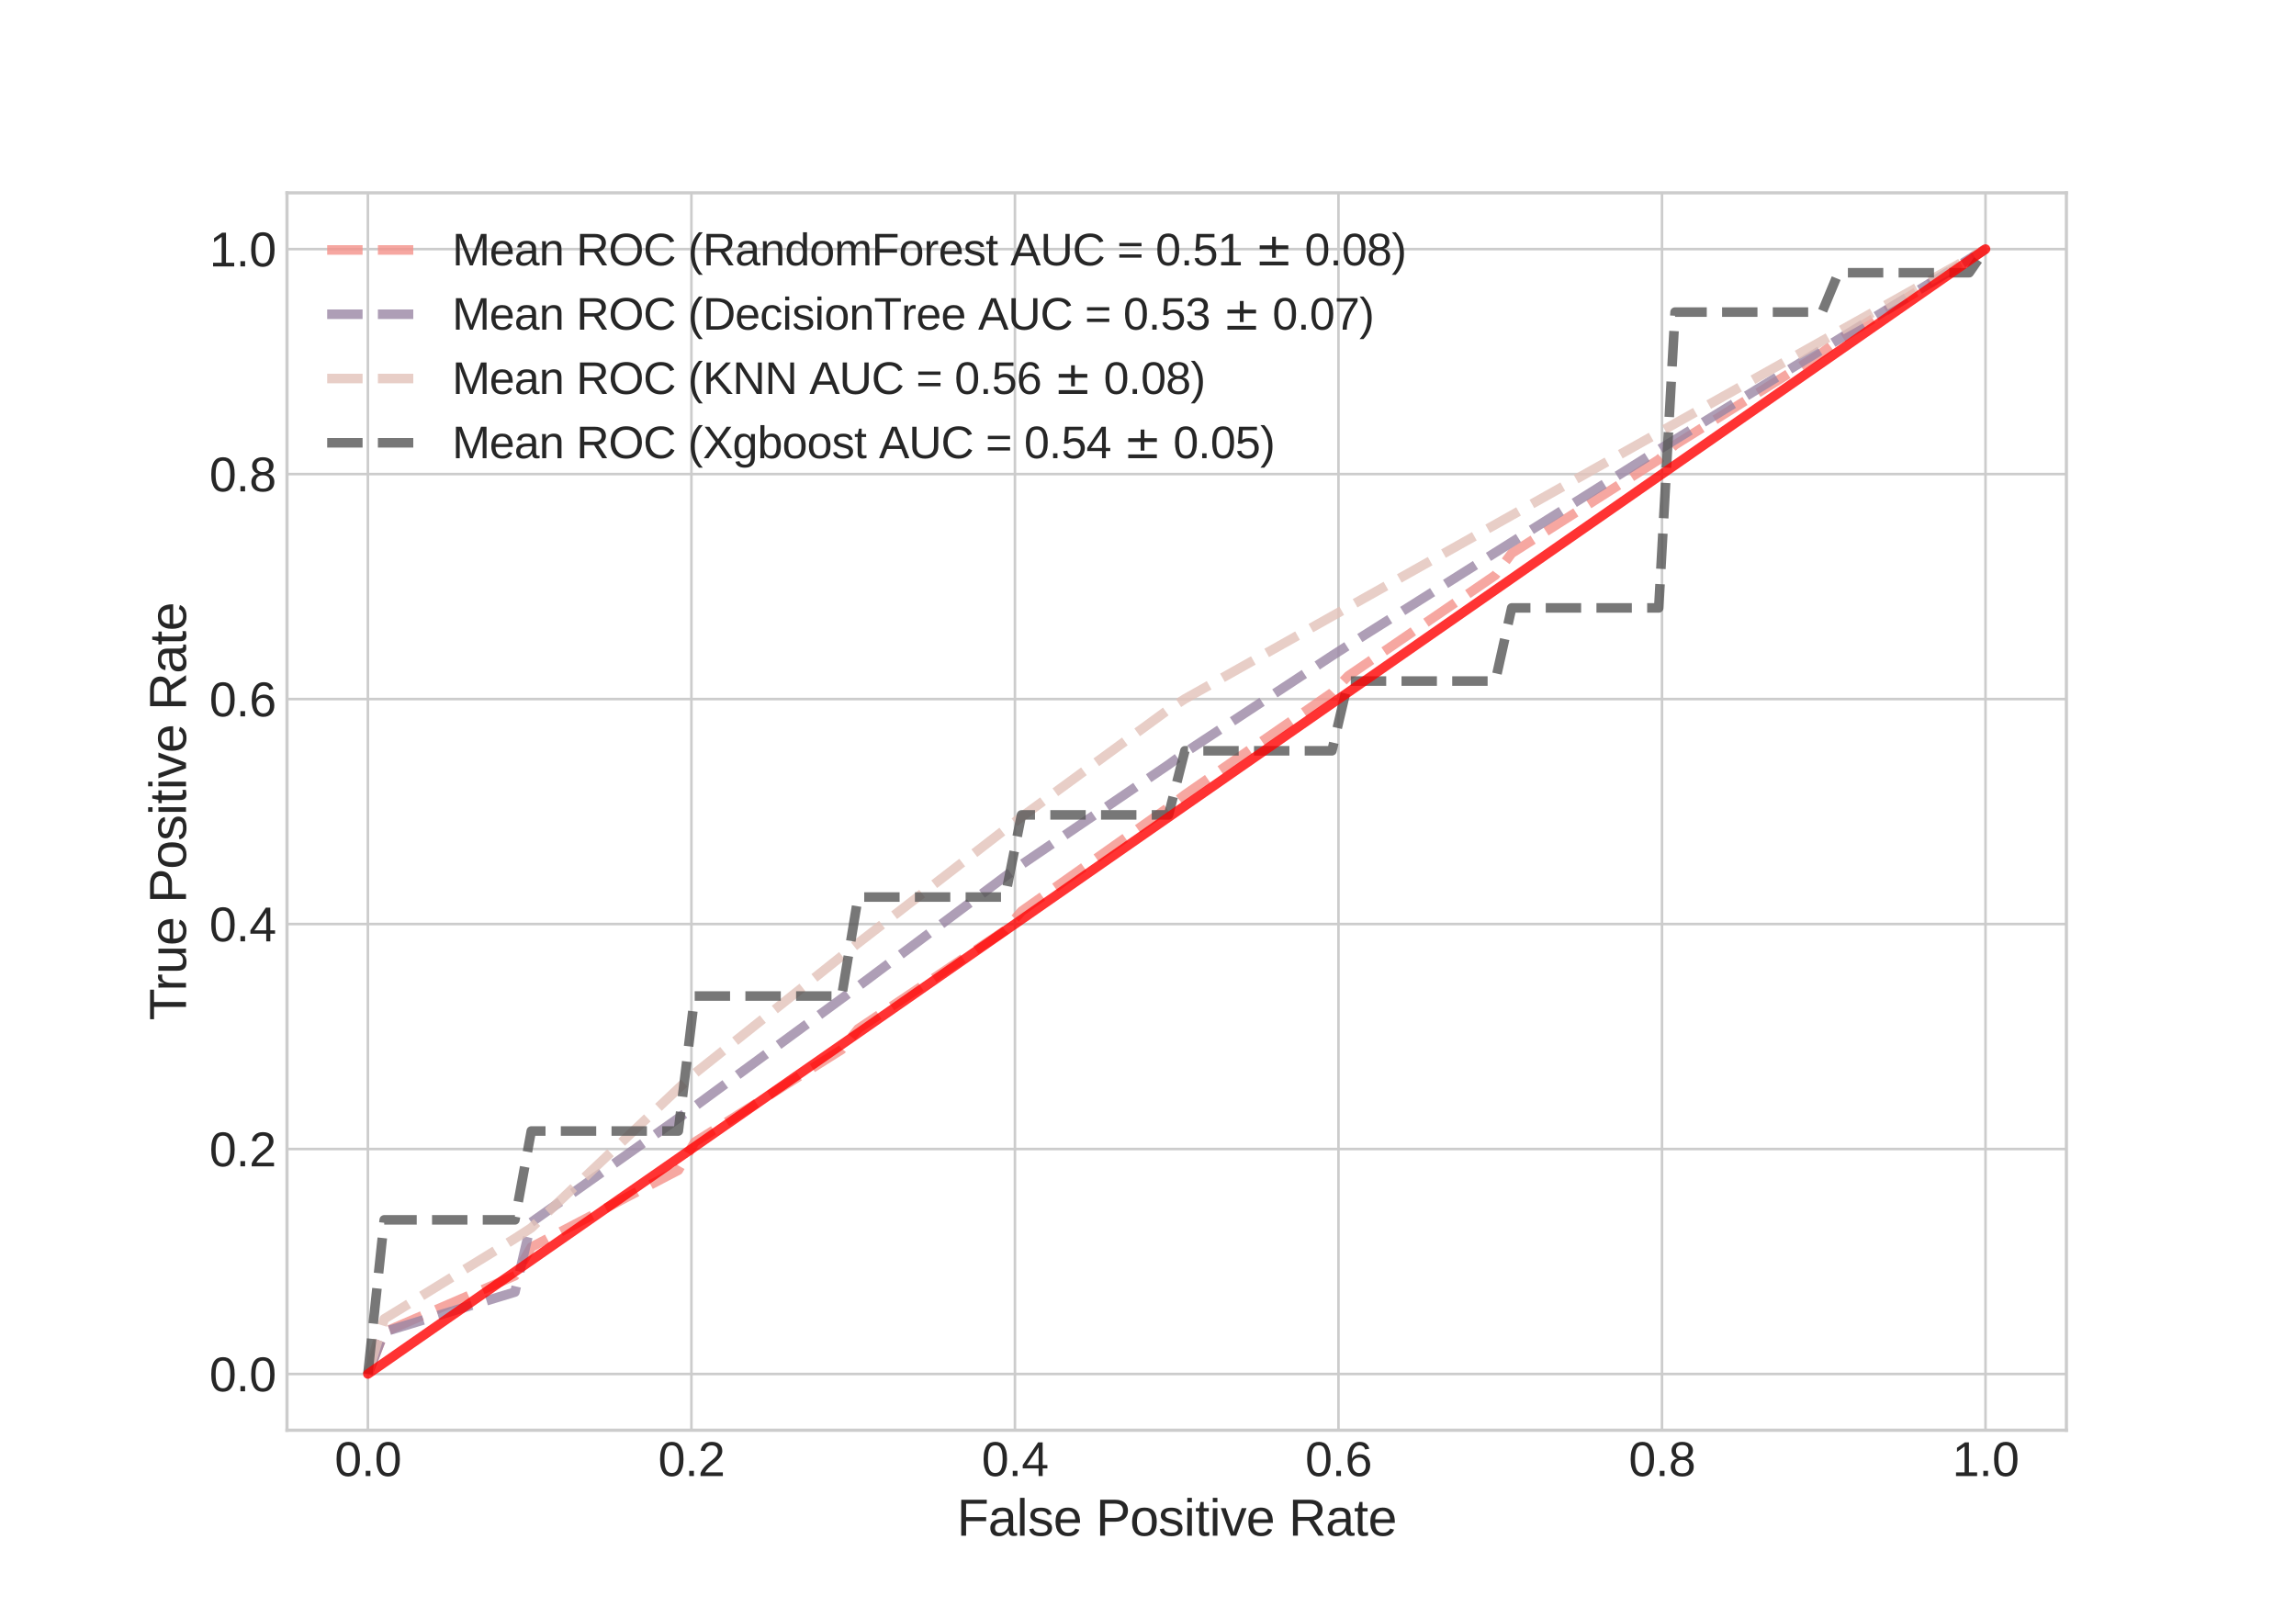 <?xml version="1.0" encoding="utf-8" standalone="no"?>
<!DOCTYPE svg PUBLIC "-//W3C//DTD SVG 1.1//EN"
  "http://www.w3.org/Graphics/SVG/1.1/DTD/svg11.dtd">
<svg xmlns:xlink="http://www.w3.org/1999/xlink" width="720pt" height="504pt" viewBox="0 0 720 504" xmlns="http://www.w3.org/2000/svg" version="1.1">
 <defs>
  <style type="text/css">*{stroke-linejoin: round; stroke-linecap: butt}</style>
 </defs>
 <g id="figure_1">
  <g id="patch_1">
   <path d="M 0 504 
L 720 504 
L 720 0 
L 0 0 
z
" style="fill: #ffffff"/>
  </g>
  <g id="axes_1">
   <g id="patch_2">
    <path d="M 90 448.56 
L 648 448.56 
L 648 60.48 
L 90 60.48 
z
" style="fill: #ffffff"/>
   </g>
   <g id="matplotlib.axis_1">
    <g id="xtick_1">
     <g id="line2d_1">
      <path d="M 115.364 448.56 
L 115.364 60.48 
" clip-path="url(#pa68e34ea6e)" style="fill: none; stroke: #cccccc; stroke-width: 0.8; stroke-linecap: round"/>
     </g>
     <g id="line2d_2"/>
     <g id="text_1">
      <!-- 0.0 -->
      <g style="fill: #262626" transform="translate(104.939 462.93) scale(0.15 -0.15)">
       <defs>
        <path id="LiberationSans-30" d="M 3309 2203 
Q 3309 1569 3189 1136 
Q 3069 703 2861 436 
Q 2653 169 2372 53 
Q 2091 -63 1772 -63 
Q 1450 -63 1172 53 
Q 894 169 689 434 
Q 484 700 367 1133 
Q 250 1566 250 2203 
Q 250 2869 367 3305 
Q 484 3741 690 4000 
Q 897 4259 1178 4364 
Q 1459 4469 1791 4469 
Q 2106 4469 2382 4364 
Q 2659 4259 2865 4000 
Q 3072 3741 3190 3305 
Q 3309 2869 3309 2203 
z
M 2738 2203 
Q 2738 2728 2675 3076 
Q 2613 3425 2491 3633 
Q 2369 3841 2192 3927 
Q 2016 4013 1791 4013 
Q 1553 4013 1372 3925 
Q 1191 3838 1067 3630 
Q 944 3422 881 3073 
Q 819 2725 819 2203 
Q 819 1697 883 1350 
Q 947 1003 1070 792 
Q 1194 581 1372 489 
Q 1550 397 1778 397 
Q 2000 397 2178 489 
Q 2356 581 2479 792 
Q 2603 1003 2670 1350 
Q 2738 1697 2738 2203 
z
" transform="scale(0.016)"/>
        <path id="LiberationSans-2e" d="M 584 0 
L 584 684 
L 1194 684 
L 1194 0 
L 584 0 
z
" transform="scale(0.016)"/>
       </defs>
       <use xlink:href="#LiberationSans-30"/>
       <use xlink:href="#LiberationSans-2e" x="55.615"/>
       <use xlink:href="#LiberationSans-30" x="83.398"/>
      </g>
     </g>
    </g>
    <g id="xtick_2">
     <g id="line2d_3">
      <path d="M 216.818 448.56 
L 216.818 60.48 
" clip-path="url(#pa68e34ea6e)" style="fill: none; stroke: #cccccc; stroke-width: 0.8; stroke-linecap: round"/>
     </g>
     <g id="line2d_4"/>
     <g id="text_2">
      <!-- 0.2 -->
      <g style="fill: #262626" transform="translate(206.393 462.93) scale(0.15 -0.15)">
       <defs>
        <path id="LiberationSans-32" d="M 322 0 
L 322 397 
Q 481 763 711 1042 
Q 941 1322 1194 1548 
Q 1447 1775 1695 1969 
Q 1944 2163 2144 2356 
Q 2344 2550 2467 2762 
Q 2591 2975 2591 3244 
Q 2591 3431 2534 3573 
Q 2478 3716 2372 3812 
Q 2266 3909 2117 3957 
Q 1969 4006 1788 4006 
Q 1619 4006 1470 3959 
Q 1322 3913 1206 3819 
Q 1091 3725 1017 3586 
Q 944 3447 922 3263 
L 347 3316 
Q 375 3553 478 3762 
Q 581 3972 762 4130 
Q 944 4288 1198 4378 
Q 1453 4469 1788 4469 
Q 2116 4469 2372 4391 
Q 2628 4313 2804 4159 
Q 2981 4006 3075 3781 
Q 3169 3556 3169 3263 
Q 3169 3041 3089 2841 
Q 3009 2641 2876 2459 
Q 2744 2278 2569 2109 
Q 2394 1941 2203 1780 
Q 2013 1619 1819 1461 
Q 1625 1303 1454 1143 
Q 1284 984 1150 820 
Q 1016 656 941 478 
L 3238 478 
L 3238 0 
L 322 0 
z
" transform="scale(0.016)"/>
       </defs>
       <use xlink:href="#LiberationSans-30"/>
       <use xlink:href="#LiberationSans-2e" x="55.615"/>
       <use xlink:href="#LiberationSans-32" x="83.398"/>
      </g>
     </g>
    </g>
    <g id="xtick_3">
     <g id="line2d_5">
      <path d="M 318.273 448.56 
L 318.273 60.48 
" clip-path="url(#pa68e34ea6e)" style="fill: none; stroke: #cccccc; stroke-width: 0.8; stroke-linecap: round"/>
     </g>
     <g id="line2d_6"/>
     <g id="text_3">
      <!-- 0.4 -->
      <g style="fill: #262626" transform="translate(307.848 462.93) scale(0.15 -0.15)">
       <defs>
        <path id="LiberationSans-34" d="M 2753 997 
L 2753 0 
L 2222 0 
L 2222 997 
L 147 997 
L 147 1434 
L 2163 4403 
L 2753 4403 
L 2753 1441 
L 3372 1441 
L 3372 997 
L 2753 997 
z
M 2222 3769 
Q 2216 3753 2191 3708 
Q 2166 3663 2134 3606 
Q 2103 3550 2070 3492 
Q 2038 3434 2013 3397 
L 884 1734 
Q 869 1709 839 1668 
Q 809 1628 778 1586 
Q 747 1544 715 1503 
Q 684 1463 666 1441 
L 2222 1441 
L 2222 3769 
z
" transform="scale(0.016)"/>
       </defs>
       <use xlink:href="#LiberationSans-30"/>
       <use xlink:href="#LiberationSans-2e" x="55.615"/>
       <use xlink:href="#LiberationSans-34" x="83.398"/>
      </g>
     </g>
    </g>
    <g id="xtick_4">
     <g id="line2d_7">
      <path d="M 419.727 448.56 
L 419.727 60.48 
" clip-path="url(#pa68e34ea6e)" style="fill: none; stroke: #cccccc; stroke-width: 0.8; stroke-linecap: round"/>
     </g>
     <g id="line2d_8"/>
     <g id="text_4">
      <!-- 0.6 -->
      <g style="fill: #262626" transform="translate(409.302 462.93) scale(0.15 -0.15)">
       <defs>
        <path id="LiberationSans-36" d="M 3278 1441 
Q 3278 1109 3186 832 
Q 3094 556 2914 357 
Q 2734 159 2468 48 
Q 2203 -63 1856 -63 
Q 1472 -63 1184 84 
Q 897 231 706 507 
Q 516 784 420 1186 
Q 325 1588 325 2100 
Q 325 2688 433 3131 
Q 541 3575 744 3872 
Q 947 4169 1239 4319 
Q 1531 4469 1900 4469 
Q 2125 4469 2322 4422 
Q 2519 4375 2680 4270 
Q 2841 4166 2962 3994 
Q 3084 3822 3156 3572 
L 2619 3475 
Q 2531 3759 2339 3886 
Q 2147 4013 1894 4013 
Q 1663 4013 1475 3903 
Q 1288 3794 1156 3576 
Q 1025 3359 954 3031 
Q 884 2703 884 2266 
Q 1038 2550 1316 2698 
Q 1594 2847 1953 2847 
Q 2253 2847 2497 2750 
Q 2741 2653 2914 2470 
Q 3088 2288 3183 2027 
Q 3278 1766 3278 1441 
z
M 2706 1416 
Q 2706 1644 2650 1828 
Q 2594 2013 2481 2142 
Q 2369 2272 2203 2342 
Q 2038 2413 1819 2413 
Q 1666 2413 1509 2367 
Q 1353 2322 1226 2220 
Q 1100 2119 1020 1953 
Q 941 1788 941 1550 
Q 941 1306 1003 1095 
Q 1066 884 1183 728 
Q 1300 572 1465 481 
Q 1631 391 1838 391 
Q 2041 391 2202 461 
Q 2363 531 2475 664 
Q 2588 797 2647 987 
Q 2706 1178 2706 1416 
z
" transform="scale(0.016)"/>
       </defs>
       <use xlink:href="#LiberationSans-30"/>
       <use xlink:href="#LiberationSans-2e" x="55.615"/>
       <use xlink:href="#LiberationSans-36" x="83.398"/>
      </g>
     </g>
    </g>
    <g id="xtick_5">
     <g id="line2d_9">
      <path d="M 521.182 448.56 
L 521.182 60.48 
" clip-path="url(#pa68e34ea6e)" style="fill: none; stroke: #cccccc; stroke-width: 0.8; stroke-linecap: round"/>
     </g>
     <g id="line2d_10"/>
     <g id="text_5">
      <!-- 0.8 -->
      <g style="fill: #262626" transform="translate(510.757 462.93) scale(0.15 -0.15)">
       <defs>
        <path id="LiberationSans-38" d="M 3281 1228 
Q 3281 947 3192 711 
Q 3103 475 2920 303 
Q 2738 131 2453 34 
Q 2169 -63 1781 -63 
Q 1394 -63 1111 34 
Q 828 131 642 301 
Q 456 472 367 708 
Q 278 944 278 1222 
Q 278 1463 351 1650 
Q 425 1838 548 1973 
Q 672 2109 830 2192 
Q 988 2275 1156 2303 
L 1156 2316 
Q 972 2359 826 2456 
Q 681 2553 582 2689 
Q 484 2825 432 2990 
Q 381 3156 381 3341 
Q 381 3572 470 3776 
Q 559 3981 734 4136 
Q 909 4291 1168 4380 
Q 1428 4469 1769 4469 
Q 2128 4469 2392 4378 
Q 2656 4288 2829 4133 
Q 3003 3978 3087 3772 
Q 3172 3566 3172 3334 
Q 3172 3153 3120 2987 
Q 3069 2822 2970 2686 
Q 2872 2550 2726 2454 
Q 2581 2359 2391 2322 
L 2391 2309 
Q 2581 2278 2743 2195 
Q 2906 2113 3025 1977 
Q 3144 1841 3212 1653 
Q 3281 1466 3281 1228 
z
M 2588 3303 
Q 2588 3469 2545 3606 
Q 2503 3744 2406 3842 
Q 2309 3941 2153 3995 
Q 1997 4050 1769 4050 
Q 1547 4050 1394 3995 
Q 1241 3941 1142 3842 
Q 1044 3744 1000 3606 
Q 956 3469 956 3303 
Q 956 3172 990 3034 
Q 1025 2897 1115 2784 
Q 1206 2672 1365 2600 
Q 1525 2528 1775 2528 
Q 2041 2528 2202 2600 
Q 2363 2672 2448 2784 
Q 2534 2897 2561 3034 
Q 2588 3172 2588 3303 
z
M 2697 1281 
Q 2697 1441 2653 1589 
Q 2609 1738 2503 1852 
Q 2397 1966 2217 2036 
Q 2038 2106 1769 2106 
Q 1522 2106 1348 2036 
Q 1175 1966 1067 1850 
Q 959 1734 909 1582 
Q 859 1431 859 1269 
Q 859 1066 909 898 
Q 959 731 1068 611 
Q 1178 491 1356 425 
Q 1534 359 1788 359 
Q 2044 359 2219 425 
Q 2394 491 2500 611 
Q 2606 731 2651 901 
Q 2697 1072 2697 1281 
z
" transform="scale(0.016)"/>
       </defs>
       <use xlink:href="#LiberationSans-30"/>
       <use xlink:href="#LiberationSans-2e" x="55.615"/>
       <use xlink:href="#LiberationSans-38" x="83.398"/>
      </g>
     </g>
    </g>
    <g id="xtick_6">
     <g id="line2d_11">
      <path d="M 622.636 448.56 
L 622.636 60.48 
" clip-path="url(#pa68e34ea6e)" style="fill: none; stroke: #cccccc; stroke-width: 0.8; stroke-linecap: round"/>
     </g>
     <g id="line2d_12"/>
     <g id="text_6">
      <!-- 1.0 -->
      <g style="fill: #262626" transform="translate(612.211 462.93) scale(0.15 -0.15)">
       <defs>
        <path id="LiberationSans-31" d="M 488 0 
L 488 478 
L 1609 478 
L 1609 3866 
L 616 3156 
L 616 3688 
L 1656 4403 
L 2175 4403 
L 2175 478 
L 3247 478 
L 3247 0 
L 488 0 
z
" transform="scale(0.016)"/>
       </defs>
       <use xlink:href="#LiberationSans-31"/>
       <use xlink:href="#LiberationSans-2e" x="55.615"/>
       <use xlink:href="#LiberationSans-30" x="83.398"/>
      </g>
     </g>
    </g>
    <g id="text_7">
     <!-- False Positive Rate -->
     <g style="fill: #262626" transform="translate(300.085 481.638) scale(0.16 -0.16)">
      <defs>
       <path id="LiberationSans-46" d="M 1122 3916 
L 1122 2278 
L 3578 2278 
L 3578 1784 
L 1122 1784 
L 1122 0 
L 525 0 
L 525 4403 
L 3653 4403 
L 3653 3916 
L 1122 3916 
z
" transform="scale(0.016)"/>
       <path id="LiberationSans-61" d="M 1294 -63 
Q 784 -63 528 206 
Q 272 475 272 944 
Q 272 1278 398 1492 
Q 525 1706 729 1828 
Q 934 1950 1196 1997 
Q 1459 2044 1731 2050 
L 2491 2063 
L 2491 2247 
Q 2491 2456 2447 2603 
Q 2403 2750 2312 2840 
Q 2222 2931 2086 2973 
Q 1950 3016 1766 3016 
Q 1603 3016 1472 2992 
Q 1341 2969 1244 2908 
Q 1147 2847 1087 2742 
Q 1028 2638 1009 2478 
L 422 2531 
Q 453 2731 540 2898 
Q 628 3066 789 3187 
Q 950 3309 1192 3376 
Q 1434 3444 1778 3444 
Q 2416 3444 2737 3151 
Q 3059 2859 3059 2306 
L 3059 850 
Q 3059 600 3125 473 
Q 3191 347 3375 347 
Q 3422 347 3469 353 
Q 3516 359 3559 369 
L 3559 19 
Q 3453 -6 3348 -18 
Q 3244 -31 3125 -31 
Q 2966 -31 2852 11 
Q 2738 53 2666 139 
Q 2594 225 2556 351 
Q 2519 478 2509 647 
L 2491 647 
Q 2400 484 2292 353 
Q 2184 222 2040 130 
Q 1897 38 1714 -12 
Q 1531 -63 1294 -63 
z
M 1422 359 
Q 1691 359 1892 457 
Q 2094 556 2226 709 
Q 2359 863 2425 1044 
Q 2491 1225 2491 1391 
L 2491 1669 
L 1875 1656 
Q 1669 1653 1483 1626 
Q 1297 1600 1156 1522 
Q 1016 1444 933 1303 
Q 850 1163 850 934 
Q 850 659 998 509 
Q 1147 359 1422 359 
z
" transform="scale(0.016)"/>
       <path id="LiberationSans-6c" d="M 431 0 
L 431 4638 
L 994 4638 
L 994 0 
L 431 0 
z
" transform="scale(0.016)"/>
       <path id="LiberationSans-73" d="M 2969 934 
Q 2969 697 2876 511 
Q 2784 325 2609 198 
Q 2434 72 2179 4 
Q 1925 -63 1597 -63 
Q 1303 -63 1067 -17 
Q 831 28 653 128 
Q 475 228 354 392 
Q 234 556 178 794 
L 675 891 
Q 747 619 972 492 
Q 1197 366 1597 366 
Q 1778 366 1929 391 
Q 2081 416 2190 477 
Q 2300 538 2361 639 
Q 2422 741 2422 891 
Q 2422 1044 2350 1142 
Q 2278 1241 2150 1306 
Q 2022 1372 1839 1420 
Q 1656 1469 1438 1528 
Q 1234 1581 1034 1647 
Q 834 1713 673 1820 
Q 513 1928 413 2087 
Q 313 2247 313 2488 
Q 313 2950 642 3192 
Q 972 3434 1603 3434 
Q 2163 3434 2492 3237 
Q 2822 3041 2909 2606 
L 2403 2544 
Q 2375 2675 2300 2764 
Q 2225 2853 2119 2908 
Q 2013 2963 1880 2986 
Q 1747 3009 1603 3009 
Q 1222 3009 1040 2893 
Q 859 2778 859 2544 
Q 859 2406 926 2317 
Q 994 2228 1114 2167 
Q 1234 2106 1403 2061 
Q 1572 2016 1775 1966 
Q 1909 1931 2050 1892 
Q 2191 1853 2323 1798 
Q 2456 1744 2573 1670 
Q 2691 1597 2778 1494 
Q 2866 1391 2917 1253 
Q 2969 1116 2969 934 
z
" transform="scale(0.016)"/>
       <path id="LiberationSans-65" d="M 863 1572 
Q 863 1306 917 1082 
Q 972 859 1086 698 
Q 1200 538 1378 448 
Q 1556 359 1806 359 
Q 2172 359 2392 506 
Q 2613 653 2691 878 
L 3184 738 
Q 3131 597 3036 455 
Q 2941 313 2781 198 
Q 2622 84 2383 10 
Q 2144 -63 1806 -63 
Q 1056 -63 664 384 
Q 272 831 272 1713 
Q 272 2188 390 2517 
Q 509 2847 715 3053 
Q 922 3259 1197 3351 
Q 1472 3444 1784 3444 
Q 2209 3444 2495 3306 
Q 2781 3169 2954 2926 
Q 3128 2684 3201 2356 
Q 3275 2028 3275 1647 
L 3275 1572 
L 863 1572 
z
M 2694 2003 
Q 2647 2538 2422 2783 
Q 2197 3028 1775 3028 
Q 1634 3028 1479 2983 
Q 1325 2938 1194 2822 
Q 1063 2706 972 2507 
Q 881 2309 869 2003 
L 2694 2003 
z
" transform="scale(0.016)"/>
       <path id="LiberationSans-20" transform="scale(0.016)"/>
       <path id="LiberationSans-50" d="M 3931 3078 
Q 3931 2791 3836 2542 
Q 3741 2294 3552 2111 
Q 3363 1928 3078 1822 
Q 2794 1716 2416 1716 
L 1122 1716 
L 1122 0 
L 525 0 
L 525 4403 
L 2378 4403 
Q 2769 4403 3059 4308 
Q 3350 4213 3544 4039 
Q 3738 3866 3834 3620 
Q 3931 3375 3931 3078 
z
M 3331 3072 
Q 3331 3491 3075 3708 
Q 2819 3925 2306 3925 
L 1122 3925 
L 1122 2188 
L 2331 2188 
Q 2847 2188 3089 2416 
Q 3331 2644 3331 3072 
z
" transform="scale(0.016)"/>
       <path id="LiberationSans-6f" d="M 3291 1694 
Q 3291 806 2900 371 
Q 2509 -63 1766 -63 
Q 1413 -63 1134 43 
Q 856 150 664 369 
Q 472 588 370 917 
Q 269 1247 269 1694 
Q 269 3444 1784 3444 
Q 2178 3444 2464 3334 
Q 2750 3225 2933 3006 
Q 3116 2788 3203 2459 
Q 3291 2131 3291 1694 
z
M 2700 1694 
Q 2700 2088 2639 2344 
Q 2578 2600 2461 2753 
Q 2344 2906 2175 2967 
Q 2006 3028 1794 3028 
Q 1578 3028 1404 2964 
Q 1231 2900 1109 2745 
Q 988 2591 923 2334 
Q 859 2078 859 1694 
Q 859 1300 928 1042 
Q 997 784 1117 631 
Q 1238 478 1402 415 
Q 1566 353 1759 353 
Q 1975 353 2150 414 
Q 2325 475 2447 628 
Q 2569 781 2634 1040 
Q 2700 1300 2700 1694 
z
" transform="scale(0.016)"/>
       <path id="LiberationSans-69" d="M 428 4100 
L 428 4638 
L 991 4638 
L 991 4100 
L 428 4100 
z
M 428 0 
L 428 3381 
L 991 3381 
L 991 0 
L 428 0 
z
" transform="scale(0.016)"/>
       <path id="LiberationSans-74" d="M 1731 25 
Q 1603 -9 1470 -29 
Q 1338 -50 1163 -50 
Q 488 -50 488 716 
L 488 2972 
L 97 2972 
L 97 3381 
L 509 3381 
L 675 4138 
L 1050 4138 
L 1050 3381 
L 1675 3381 
L 1675 2972 
L 1050 2972 
L 1050 838 
Q 1050 594 1129 495 
Q 1209 397 1406 397 
Q 1488 397 1564 409 
Q 1641 422 1731 441 
L 1731 25 
z
" transform="scale(0.016)"/>
       <path id="LiberationSans-76" d="M 1916 0 
L 1250 0 
L 22 3381 
L 622 3381 
L 1366 1181 
Q 1388 1113 1417 1014 
Q 1447 916 1478 809 
Q 1509 703 1536 604 
Q 1563 506 1581 441 
Q 1600 506 1629 604 
Q 1659 703 1690 806 
Q 1722 909 1755 1007 
Q 1788 1106 1813 1175 
L 2581 3381 
L 3178 3381 
L 1916 0 
z
" transform="scale(0.016)"/>
       <path id="LiberationSans-52" d="M 3638 0 
L 2494 1828 
L 1122 1828 
L 1122 0 
L 525 0 
L 525 4403 
L 2597 4403 
Q 2972 4403 3261 4317 
Q 3550 4231 3747 4068 
Q 3944 3906 4047 3672 
Q 4150 3438 4150 3144 
Q 4150 2934 4089 2731 
Q 4028 2528 3897 2359 
Q 3766 2191 3562 2069 
Q 3359 1947 3075 1897 
L 4325 0 
L 3638 0 
z
M 3550 3138 
Q 3550 3338 3481 3484 
Q 3413 3631 3281 3729 
Q 3150 3828 2962 3876 
Q 2775 3925 2538 3925 
L 1122 3925 
L 1122 2300 
L 2563 2300 
Q 2819 2300 3006 2364 
Q 3194 2428 3314 2540 
Q 3434 2653 3492 2806 
Q 3550 2959 3550 3138 
z
" transform="scale(0.016)"/>
      </defs>
      <use xlink:href="#LiberationSans-46"/>
      <use xlink:href="#LiberationSans-61" x="61.084"/>
      <use xlink:href="#LiberationSans-6c" x="116.699"/>
      <use xlink:href="#LiberationSans-73" x="138.916"/>
      <use xlink:href="#LiberationSans-65" x="188.916"/>
      <use xlink:href="#LiberationSans-20" x="244.531"/>
      <use xlink:href="#LiberationSans-50" x="272.314"/>
      <use xlink:href="#LiberationSans-6f" x="339.014"/>
      <use xlink:href="#LiberationSans-73" x="394.629"/>
      <use xlink:href="#LiberationSans-69" x="444.629"/>
      <use xlink:href="#LiberationSans-74" x="466.846"/>
      <use xlink:href="#LiberationSans-69" x="494.629"/>
      <use xlink:href="#LiberationSans-76" x="516.846"/>
      <use xlink:href="#LiberationSans-65" x="566.846"/>
      <use xlink:href="#LiberationSans-20" x="622.461"/>
      <use xlink:href="#LiberationSans-52" x="650.244"/>
      <use xlink:href="#LiberationSans-61" x="722.461"/>
      <use xlink:href="#LiberationSans-74" x="778.076"/>
      <use xlink:href="#LiberationSans-65" x="805.859"/>
     </g>
    </g>
   </g>
   <g id="matplotlib.axis_2">
    <g id="ytick_1">
     <g id="line2d_13">
      <path d="M 90 430.92 
L 648 430.92 
" clip-path="url(#pa68e34ea6e)" style="fill: none; stroke: #cccccc; stroke-width: 0.8; stroke-linecap: round"/>
     </g>
     <g id="line2d_14"/>
     <g id="text_8">
      <!-- 0.0 -->
      <g style="fill: #262626" transform="translate(65.65 436.355) scale(0.15 -0.15)">
       <use xlink:href="#LiberationSans-30"/>
       <use xlink:href="#LiberationSans-2e" x="55.615"/>
       <use xlink:href="#LiberationSans-30" x="83.398"/>
      </g>
     </g>
    </g>
    <g id="ytick_2">
     <g id="line2d_15">
      <path d="M 90 360.36 
L 648 360.36 
" clip-path="url(#pa68e34ea6e)" style="fill: none; stroke: #cccccc; stroke-width: 0.8; stroke-linecap: round"/>
     </g>
     <g id="line2d_16"/>
     <g id="text_9">
      <!-- 0.2 -->
      <g style="fill: #262626" transform="translate(65.65 365.795) scale(0.15 -0.15)">
       <use xlink:href="#LiberationSans-30"/>
       <use xlink:href="#LiberationSans-2e" x="55.615"/>
       <use xlink:href="#LiberationSans-32" x="83.398"/>
      </g>
     </g>
    </g>
    <g id="ytick_3">
     <g id="line2d_17">
      <path d="M 90 289.8 
L 648 289.8 
" clip-path="url(#pa68e34ea6e)" style="fill: none; stroke: #cccccc; stroke-width: 0.8; stroke-linecap: round"/>
     </g>
     <g id="line2d_18"/>
     <g id="text_10">
      <!-- 0.4 -->
      <g style="fill: #262626" transform="translate(65.65 295.235) scale(0.15 -0.15)">
       <use xlink:href="#LiberationSans-30"/>
       <use xlink:href="#LiberationSans-2e" x="55.615"/>
       <use xlink:href="#LiberationSans-34" x="83.398"/>
      </g>
     </g>
    </g>
    <g id="ytick_4">
     <g id="line2d_19">
      <path d="M 90 219.24 
L 648 219.24 
" clip-path="url(#pa68e34ea6e)" style="fill: none; stroke: #cccccc; stroke-width: 0.8; stroke-linecap: round"/>
     </g>
     <g id="line2d_20"/>
     <g id="text_11">
      <!-- 0.6 -->
      <g style="fill: #262626" transform="translate(65.65 224.675) scale(0.15 -0.15)">
       <use xlink:href="#LiberationSans-30"/>
       <use xlink:href="#LiberationSans-2e" x="55.615"/>
       <use xlink:href="#LiberationSans-36" x="83.398"/>
      </g>
     </g>
    </g>
    <g id="ytick_5">
     <g id="line2d_21">
      <path d="M 90 148.68 
L 648 148.68 
" clip-path="url(#pa68e34ea6e)" style="fill: none; stroke: #cccccc; stroke-width: 0.8; stroke-linecap: round"/>
     </g>
     <g id="line2d_22"/>
     <g id="text_12">
      <!-- 0.8 -->
      <g style="fill: #262626" transform="translate(65.65 154.115) scale(0.15 -0.15)">
       <use xlink:href="#LiberationSans-30"/>
       <use xlink:href="#LiberationSans-2e" x="55.615"/>
       <use xlink:href="#LiberationSans-38" x="83.398"/>
      </g>
     </g>
    </g>
    <g id="ytick_6">
     <g id="line2d_23">
      <path d="M 90 78.12 
L 648 78.12 
" clip-path="url(#pa68e34ea6e)" style="fill: none; stroke: #cccccc; stroke-width: 0.8; stroke-linecap: round"/>
     </g>
     <g id="line2d_24"/>
     <g id="text_13">
      <!-- 1.0 -->
      <g style="fill: #262626" transform="translate(65.65 83.555) scale(0.15 -0.15)">
       <use xlink:href="#LiberationSans-31"/>
       <use xlink:href="#LiberationSans-2e" x="55.615"/>
       <use xlink:href="#LiberationSans-30" x="83.398"/>
      </g>
     </g>
    </g>
    <g id="text_14">
     <!-- True Positive Rate -->
     <g style="fill: #262626" transform="translate(58.33 320.021) rotate(-90) scale(0.16 -0.16)">
      <defs>
       <path id="LiberationSans-54" d="M 2250 3916 
L 2250 0 
L 1656 0 
L 1656 3916 
L 144 3916 
L 144 4403 
L 3763 4403 
L 3763 3916 
L 2250 3916 
z
" transform="scale(0.016)"/>
       <path id="LiberationSans-72" d="M 444 0 
L 444 2594 
Q 444 2700 442 2811 
Q 441 2922 437 3025 
Q 434 3128 431 3218 
Q 428 3309 425 3381 
L 956 3381 
Q 959 3309 964 3217 
Q 969 3125 973 3028 
Q 978 2931 979 2842 
Q 981 2753 981 2691 
L 994 2691 
Q 1053 2884 1120 3026 
Q 1188 3169 1278 3261 
Q 1369 3353 1494 3398 
Q 1619 3444 1797 3444 
Q 1866 3444 1928 3433 
Q 1991 3422 2025 3413 
L 2025 2897 
Q 1969 2913 1894 2920 
Q 1819 2928 1725 2928 
Q 1531 2928 1395 2840 
Q 1259 2753 1173 2598 
Q 1088 2444 1047 2230 
Q 1006 2016 1006 1763 
L 1006 0 
L 444 0 
z
" transform="scale(0.016)"/>
       <path id="LiberationSans-75" d="M 981 3381 
L 981 1238 
Q 981 991 1017 825 
Q 1053 659 1134 557 
Q 1216 456 1348 414 
Q 1481 372 1678 372 
Q 1878 372 2039 442 
Q 2200 513 2314 645 
Q 2428 778 2490 973 
Q 2553 1169 2553 1422 
L 2553 3381 
L 3116 3381 
L 3116 722 
Q 3116 616 3117 498 
Q 3119 381 3122 276 
Q 3125 172 3128 97 
Q 3131 22 3134 0 
L 2603 0 
Q 2600 16 2597 84 
Q 2594 153 2589 242 
Q 2584 331 2581 423 
Q 2578 516 2578 578 
L 2569 578 
Q 2488 431 2391 312 
Q 2294 194 2166 111 
Q 2038 28 1872 -17 
Q 1706 -63 1488 -63 
Q 1206 -63 1003 6 
Q 800 75 669 219 
Q 538 363 477 588 
Q 416 813 416 1128 
L 416 3381 
L 981 3381 
z
" transform="scale(0.016)"/>
      </defs>
      <use xlink:href="#LiberationSans-54"/>
      <use xlink:href="#LiberationSans-72" x="57.334"/>
      <use xlink:href="#LiberationSans-75" x="90.635"/>
      <use xlink:href="#LiberationSans-65" x="146.25"/>
      <use xlink:href="#LiberationSans-20" x="201.865"/>
      <use xlink:href="#LiberationSans-50" x="229.648"/>
      <use xlink:href="#LiberationSans-6f" x="296.348"/>
      <use xlink:href="#LiberationSans-73" x="351.963"/>
      <use xlink:href="#LiberationSans-69" x="401.963"/>
      <use xlink:href="#LiberationSans-74" x="424.18"/>
      <use xlink:href="#LiberationSans-69" x="451.963"/>
      <use xlink:href="#LiberationSans-76" x="474.18"/>
      <use xlink:href="#LiberationSans-65" x="524.18"/>
      <use xlink:href="#LiberationSans-20" x="579.795"/>
      <use xlink:href="#LiberationSans-52" x="607.578"/>
      <use xlink:href="#LiberationSans-61" x="679.795"/>
      <use xlink:href="#LiberationSans-74" x="735.41"/>
      <use xlink:href="#LiberationSans-65" x="763.193"/>
     </g>
    </g>
   </g>
   <g id="line2d_25">
    <path d="M 115.364 430.92 
L 120.488 417.774 
L 125.612 415.564 
L 130.736 413.355 
L 135.86 411.145 
L 140.983 408.936 
L 146.107 406.726 
L 151.231 404.517 
L 156.355 402.308 
L 161.479 400.098 
L 166.603 391.138 
L 171.727 388.457 
L 176.851 385.775 
L 181.975 383.093 
L 187.099 380.412 
L 192.223 377.73 
L 197.347 375.048 
L 202.471 372.367 
L 207.595 369.685 
L 212.719 367.004 
L 217.843 358.215 
L 222.967 354.985 
L 228.091 351.756 
L 233.215 348.526 
L 238.339 345.297 
L 243.463 342.067 
L 248.587 338.837 
L 253.711 335.608 
L 258.835 332.378 
L 263.959 329.149 
L 269.083 322.683 
L 274.207 319.25 
L 279.331 315.817 
L 284.455 312.383 
L 289.579 308.95 
L 294.702 305.517 
L 299.826 302.084 
L 304.95 298.651 
L 310.074 295.217 
L 315.198 291.784 
L 320.322 285.806 
L 325.446 282.182 
L 330.57 278.559 
L 335.694 274.936 
L 340.818 271.313 
L 345.942 267.689 
L 351.066 264.066 
L 356.19 260.443 
L 361.314 256.82 
L 366.438 253.196 
L 371.562 249.255 
L 376.686 245.701 
L 381.81 242.148 
L 386.934 238.594 
L 392.058 235.04 
L 397.182 231.486 
L 402.306 227.933 
L 407.43 224.379 
L 412.554 220.825 
L 417.678 217.271 
L 422.802 211.98 
L 427.926 208.471 
L 433.05 204.962 
L 438.174 201.453 
L 443.298 197.943 
L 448.421 194.434 
L 453.545 190.925 
L 458.669 187.416 
L 463.793 183.907 
L 468.917 180.397 
L 474.041 173.531 
L 479.165 170.265 
L 484.289 166.999 
L 489.413 163.734 
L 494.537 160.468 
L 499.661 157.202 
L 504.785 153.936 
L 509.909 150.671 
L 515.033 147.405 
L 520.157 144.139 
L 525.281 139.505 
L 530.405 136.293 
L 535.529 133.081 
L 540.653 129.869 
L 545.777 126.656 
L 550.901 123.444 
L 556.025 120.232 
L 561.149 117.02 
L 566.273 113.807 
L 571.397 110.595 
L 576.521 106.709 
L 581.645 103.533 
L 586.769 100.356 
L 591.893 97.18 
L 597.017 94.003 
L 602.14 90.826 
L 607.264 87.65 
L 612.388 84.473 
L 617.512 81.297 
L 622.636 78.12 
" clip-path="url(#pa68e34ea6e)" style="fill: none; stroke-dasharray: 11.1,4.8; stroke-dashoffset: 0; stroke: #f39189; stroke-opacity: 0.8; stroke-width: 3"/>
   </g>
   <g id="line2d_26">
    <path d="M 115.364 430.92 
L 120.488 417.717 
L 125.612 416.156 
L 130.736 414.596 
L 135.86 413.035 
L 140.983 411.475 
L 146.107 409.914 
L 151.231 408.354 
L 156.355 406.793 
L 161.479 405.232 
L 166.603 383.355 
L 171.727 379.726 
L 176.851 376.096 
L 181.975 372.467 
L 187.099 368.837 
L 192.223 365.208 
L 197.347 361.579 
L 202.471 357.949 
L 207.595 354.32 
L 212.719 350.69 
L 217.843 347.034 
L 222.967 343.271 
L 228.091 339.508 
L 233.215 335.745 
L 238.339 331.982 
L 243.463 328.218 
L 248.587 324.455 
L 253.711 320.692 
L 258.835 316.929 
L 263.959 313.166 
L 269.083 309.382 
L 274.207 305.547 
L 279.331 301.713 
L 284.455 297.878 
L 289.579 294.044 
L 294.702 290.21 
L 299.826 286.375 
L 304.95 282.541 
L 310.074 278.707 
L 315.198 274.872 
L 320.322 271.178 
L 325.446 267.694 
L 330.57 264.21 
L 335.694 260.726 
L 340.818 257.242 
L 345.942 253.758 
L 351.066 250.274 
L 356.19 246.79 
L 361.314 243.306 
L 366.438 239.822 
L 371.562 236.041 
L 376.686 232.667 
L 381.81 229.294 
L 386.934 225.921 
L 392.058 222.547 
L 397.182 219.174 
L 402.306 215.8 
L 407.43 212.427 
L 412.554 209.053 
L 417.678 205.68 
L 422.802 202.39 
L 427.926 199.156 
L 433.05 195.922 
L 438.174 192.688 
L 443.298 189.454 
L 448.421 186.22 
L 453.545 182.987 
L 458.669 179.753 
L 463.793 176.519 
L 468.917 173.285 
L 474.041 170.059 
L 479.165 166.837 
L 484.289 163.615 
L 489.413 160.393 
L 494.537 157.171 
L 499.661 153.949 
L 504.785 150.727 
L 509.909 147.505 
L 515.033 144.283 
L 520.157 141.061 
L 525.281 137.9 
L 530.405 134.753 
L 535.529 131.607 
L 540.653 128.461 
L 545.777 125.314 
L 550.901 122.168 
L 556.025 119.022 
L 561.149 115.876 
L 566.273 112.729 
L 571.397 109.583 
L 576.521 106.437 
L 581.645 103.29 
L 586.769 100.144 
L 591.893 96.998 
L 597.017 93.851 
L 602.14 90.705 
L 607.264 87.559 
L 612.388 84.413 
L 617.512 81.266 
L 622.636 78.12 
" clip-path="url(#pa68e34ea6e)" style="fill: none; stroke-dasharray: 11.1,4.8; stroke-dashoffset: 0; stroke: #9a86a4; stroke-opacity: 0.8; stroke-width: 3"/>
   </g>
   <g id="line2d_27">
    <path d="M 115.364 430.92 
L 120.488 413.654 
L 125.612 410.5 
L 130.736 407.347 
L 135.86 404.193 
L 140.983 401.039 
L 146.107 397.885 
L 151.231 394.731 
L 156.355 391.577 
L 161.479 388.424 
L 166.603 385.099 
L 171.727 380.241 
L 176.851 375.383 
L 181.975 370.524 
L 187.099 365.666 
L 192.223 360.807 
L 197.347 355.949 
L 202.471 351.09 
L 207.595 346.232 
L 212.719 341.374 
L 217.843 336.669 
L 222.967 332.578 
L 228.091 328.487 
L 233.215 324.396 
L 238.339 320.306 
L 243.463 316.215 
L 248.587 312.124 
L 253.711 308.033 
L 258.835 303.943 
L 263.959 299.852 
L 269.083 295.798 
L 274.207 291.832 
L 279.331 287.866 
L 284.455 283.9 
L 289.579 279.934 
L 294.702 275.968 
L 299.826 272.002 
L 304.95 268.036 
L 310.074 264.07 
L 315.198 260.104 
L 320.322 256.226 
L 325.446 252.48 
L 330.57 248.734 
L 335.694 244.987 
L 340.818 241.241 
L 345.942 237.495 
L 351.066 233.748 
L 356.19 230.002 
L 361.314 226.256 
L 366.438 222.51 
L 371.562 219.197 
L 376.686 216.318 
L 381.81 213.439 
L 386.934 210.56 
L 392.058 207.68 
L 397.182 204.801 
L 402.306 201.922 
L 407.43 199.043 
L 412.554 196.164 
L 417.678 193.285 
L 422.802 190.406 
L 427.926 187.527 
L 433.05 184.647 
L 438.174 181.768 
L 443.298 178.889 
L 448.421 176.01 
L 453.545 173.131 
L 458.669 170.252 
L 463.793 167.373 
L 468.917 164.494 
L 474.041 161.615 
L 479.165 158.735 
L 484.289 155.856 
L 489.413 152.977 
L 494.537 150.098 
L 499.661 147.219 
L 504.785 144.34 
L 509.909 141.461 
L 515.033 138.582 
L 520.157 135.702 
L 525.281 132.823 
L 530.405 129.944 
L 535.529 127.065 
L 540.653 124.186 
L 545.777 121.307 
L 550.901 118.428 
L 556.025 115.549 
L 561.149 112.669 
L 566.273 109.79 
L 571.397 106.911 
L 576.521 104.032 
L 581.645 101.153 
L 586.769 98.274 
L 591.893 95.395 
L 597.017 92.516 
L 602.14 89.636 
L 607.264 86.757 
L 612.388 83.878 
L 617.512 80.999 
L 622.636 78.12 
" clip-path="url(#pa68e34ea6e)" style="fill: none; stroke-dasharray: 11.1,4.8; stroke-dashoffset: 0; stroke: #e2c2b9; stroke-opacity: 0.8; stroke-width: 3"/>
   </g>
   <g id="line2d_28">
    <path d="M 115.364 430.92 
L 120.488 382.586 
L 125.612 382.586 
L 130.736 382.586 
L 135.86 382.586 
L 140.983 382.586 
L 146.107 382.586 
L 151.231 382.586 
L 156.355 382.586 
L 161.479 382.586 
L 166.603 354.715 
L 171.727 354.715 
L 176.851 354.715 
L 181.975 354.715 
L 187.099 354.715 
L 192.223 354.715 
L 197.347 354.715 
L 202.471 354.715 
L 207.595 354.715 
L 212.719 354.715 
L 217.843 312.379 
L 222.967 312.379 
L 228.091 312.379 
L 233.215 312.379 
L 238.339 312.379 
L 243.463 312.379 
L 248.587 312.379 
L 253.711 312.379 
L 258.835 312.379 
L 263.959 312.379 
L 269.083 281.333 
L 274.207 281.333 
L 279.331 281.333 
L 284.455 281.333 
L 289.579 281.333 
L 294.702 281.333 
L 299.826 281.333 
L 304.95 281.333 
L 310.074 281.333 
L 315.198 281.333 
L 320.322 255.578 
L 325.446 255.578 
L 330.57 255.578 
L 335.694 255.578 
L 340.818 255.578 
L 345.942 255.578 
L 351.066 255.578 
L 356.19 255.578 
L 361.314 255.578 
L 366.438 255.578 
L 371.562 235.469 
L 376.686 235.469 
L 381.81 235.469 
L 386.934 235.469 
L 392.058 235.469 
L 397.182 235.469 
L 402.306 235.469 
L 407.43 235.469 
L 412.554 235.469 
L 417.678 235.469 
L 422.802 213.595 
L 427.926 213.595 
L 433.05 213.595 
L 438.174 213.595 
L 443.298 213.595 
L 448.421 213.595 
L 453.545 213.595 
L 458.669 213.595 
L 463.793 213.595 
L 468.917 213.595 
L 474.041 190.663 
L 479.165 190.663 
L 484.289 190.663 
L 489.413 190.663 
L 494.537 190.663 
L 499.661 190.663 
L 504.785 190.663 
L 509.909 190.663 
L 515.033 190.663 
L 520.157 190.663 
L 525.281 97.877 
L 530.405 97.877 
L 535.529 97.877 
L 540.653 97.877 
L 545.777 97.877 
L 550.901 97.877 
L 556.025 97.877 
L 561.149 97.877 
L 566.273 97.877 
L 571.397 97.877 
L 576.521 85.529 
L 581.645 85.529 
L 586.769 85.529 
L 591.893 85.529 
L 597.017 85.529 
L 602.14 85.529 
L 607.264 85.529 
L 612.388 85.529 
L 617.512 85.529 
L 622.636 78.12 
" clip-path="url(#pa68e34ea6e)" style="fill: none; stroke-dasharray: 11.1,4.8; stroke-dashoffset: 0; stroke: #555555; stroke-opacity: 0.8; stroke-width: 3"/>
   </g>
   <g id="line2d_29">
    <path d="M 115.364 430.92 
L 622.636 78.12 
" clip-path="url(#pa68e34ea6e)" style="fill: none; stroke: #ff0000; stroke-opacity: 0.8; stroke-width: 3; stroke-linecap: round"/>
   </g>
   <g id="patch_3">
    <path d="M 90 448.56 
L 90 60.48 
" style="fill: none; stroke: #cccccc; stroke-linejoin: miter; stroke-linecap: square"/>
   </g>
   <g id="patch_4">
    <path d="M 648 448.56 
L 648 60.48 
" style="fill: none; stroke: #cccccc; stroke-linejoin: miter; stroke-linecap: square"/>
   </g>
   <g id="patch_5">
    <path d="M 90 448.56 
L 648 448.56 
" style="fill: none; stroke: #cccccc; stroke-linejoin: miter; stroke-linecap: square"/>
   </g>
   <g id="patch_6">
    <path d="M 90 60.48 
L 648 60.48 
" style="fill: none; stroke: #cccccc; stroke-linejoin: miter; stroke-linecap: square"/>
   </g>
   <g id="legend_1">
    <g id="line2d_30">
     <path d="M 102.6 78.4 
L 116.6 78.4 
L 130.6 78.4 
" style="fill: none; stroke-dasharray: 11.1,4.8; stroke-dashoffset: 0; stroke: #f39189; stroke-opacity: 0.8; stroke-width: 3"/>
    </g>
    <g id="text_15">
     <!-- Mean ROC (RandomForest AUC = 0.51 $\pm$ 0.08) -->
     <g style="fill: #262626" transform="translate(141.8 83.3) scale(0.14 -0.14)">
      <defs>
       <path id="LiberationSans-4d" d="M 4269 0 
L 4269 2938 
Q 4269 3097 4272 3262 
Q 4275 3428 4281 3566 
Q 4288 3725 4297 3875 
Q 4253 3716 4206 3559 
Q 4166 3425 4117 3273 
Q 4069 3122 4022 3000 
L 2884 0 
L 2466 0 
L 1313 3000 
Q 1294 3047 1273 3109 
Q 1253 3172 1229 3242 
Q 1206 3313 1182 3386 
Q 1159 3459 1138 3531 
Q 1084 3697 1034 3875 
Q 1038 3700 1044 3528 
Q 1050 3381 1053 3220 
Q 1056 3059 1056 2938 
L 1056 0 
L 525 0 
L 525 4403 
L 1309 4403 
L 2481 1350 
Q 2503 1288 2534 1189 
Q 2566 1091 2594 987 
Q 2622 884 2645 792 
Q 2669 700 2678 650 
Q 2688 700 2713 794 
Q 2738 888 2770 991 
Q 2803 1094 2834 1191 
Q 2866 1288 2891 1350 
L 4041 4403 
L 4806 4403 
L 4806 0 
L 4269 0 
z
" transform="scale(0.016)"/>
       <path id="LiberationSans-6e" d="M 2578 0 
L 2578 2144 
Q 2578 2391 2542 2556 
Q 2506 2722 2425 2823 
Q 2344 2925 2211 2967 
Q 2078 3009 1881 3009 
Q 1681 3009 1520 2939 
Q 1359 2869 1245 2736 
Q 1131 2603 1068 2408 
Q 1006 2213 1006 1959 
L 1006 0 
L 444 0 
L 444 2659 
Q 444 2766 442 2883 
Q 441 3000 437 3104 
Q 434 3209 431 3284 
Q 428 3359 425 3381 
L 956 3381 
Q 959 3366 962 3297 
Q 966 3228 970 3139 
Q 975 3050 978 2958 
Q 981 2866 981 2803 
L 991 2803 
Q 1072 2950 1169 3069 
Q 1266 3188 1394 3270 
Q 1522 3353 1687 3398 
Q 1853 3444 2072 3444 
Q 2353 3444 2556 3375 
Q 2759 3306 2890 3162 
Q 3022 3019 3083 2792 
Q 3144 2566 3144 2253 
L 3144 0 
L 2578 0 
z
" transform="scale(0.016)"/>
       <path id="LiberationSans-4f" d="M 4672 2222 
Q 4672 1706 4523 1284 
Q 4375 863 4094 563 
Q 3813 263 3406 100 
Q 3000 -63 2484 -63 
Q 1941 -63 1531 107 
Q 1122 278 850 583 
Q 578 888 440 1306 
Q 303 1725 303 2222 
Q 303 2738 447 3153 
Q 591 3569 869 3861 
Q 1147 4153 1555 4311 
Q 1963 4469 2491 4469 
Q 3016 4469 3423 4309 
Q 3831 4150 4107 3856 
Q 4384 3563 4528 3147 
Q 4672 2731 4672 2222 
z
M 4063 2222 
Q 4063 2619 3961 2944 
Q 3859 3269 3661 3500 
Q 3463 3731 3169 3856 
Q 2875 3981 2491 3981 
Q 2097 3981 1800 3856 
Q 1503 3731 1304 3500 
Q 1106 3269 1007 2944 
Q 909 2619 909 2222 
Q 909 1825 1011 1495 
Q 1113 1166 1311 927 
Q 1509 688 1804 555 
Q 2100 422 2484 422 
Q 2897 422 3195 556 
Q 3494 691 3686 930 
Q 3878 1169 3970 1500 
Q 4063 1831 4063 2222 
z
" transform="scale(0.016)"/>
       <path id="LiberationSans-43" d="M 2475 3981 
Q 2100 3981 1811 3856 
Q 1522 3731 1326 3500 
Q 1131 3269 1031 2944 
Q 931 2619 931 2222 
Q 931 1825 1039 1495 
Q 1147 1166 1348 928 
Q 1550 691 1842 559 
Q 2134 428 2500 428 
Q 2756 428 2967 495 
Q 3178 563 3348 684 
Q 3519 806 3653 973 
Q 3788 1141 3891 1344 
L 4378 1100 
Q 4259 853 4084 640 
Q 3909 428 3673 272 
Q 3438 116 3139 26 
Q 2841 -63 2472 -63 
Q 1938 -63 1536 107 
Q 1134 278 864 583 
Q 594 888 459 1306 
Q 325 1725 325 2222 
Q 325 2738 467 3153 
Q 609 3569 882 3861 
Q 1156 4153 1556 4311 
Q 1956 4469 2469 4469 
Q 3172 4469 3644 4194 
Q 4116 3919 4338 3378 
L 3772 3191 
Q 3709 3347 3603 3489 
Q 3497 3631 3337 3740 
Q 3178 3850 2964 3915 
Q 2750 3981 2475 3981 
z
" transform="scale(0.016)"/>
       <path id="LiberationSans-28" d="M 397 1663 
Q 397 2097 462 2494 
Q 528 2891 668 3256 
Q 809 3622 1028 3965 
Q 1247 4309 1550 4638 
L 2094 4638 
Q 1800 4309 1586 3964 
Q 1372 3619 1234 3251 
Q 1097 2884 1030 2487 
Q 963 2091 963 1656 
Q 963 1222 1030 825 
Q 1097 428 1234 59 
Q 1372 -309 1586 -653 
Q 1800 -997 2094 -1325 
L 1550 -1325 
Q 1247 -997 1028 -653 
Q 809 -309 668 56 
Q 528 422 462 817 
Q 397 1213 397 1650 
L 397 1663 
z
" transform="scale(0.016)"/>
       <path id="LiberationSans-64" d="M 2566 544 
Q 2409 219 2151 78 
Q 1894 -63 1513 -63 
Q 872 -63 570 368 
Q 269 800 269 1675 
Q 269 3444 1513 3444 
Q 1897 3444 2153 3303 
Q 2409 3163 2566 2856 
L 2572 2856 
Q 2572 2888 2570 2955 
Q 2569 3022 2567 3095 
Q 2566 3169 2566 3234 
Q 2566 3300 2566 3328 
L 2566 4638 
L 3128 4638 
L 3128 697 
Q 3128 575 3129 462 
Q 3131 350 3134 256 
Q 3138 163 3141 95 
Q 3144 28 3147 0 
L 2609 0 
Q 2603 31 2598 89 
Q 2594 147 2589 222 
Q 2584 297 2581 380 
Q 2578 463 2578 544 
L 2566 544 
z
M 859 1694 
Q 859 1344 903 1094 
Q 947 844 1044 683 
Q 1141 522 1291 447 
Q 1441 372 1656 372 
Q 1878 372 2048 444 
Q 2219 516 2333 677 
Q 2447 838 2506 1097 
Q 2566 1356 2566 1731 
Q 2566 2091 2506 2339 
Q 2447 2588 2331 2741 
Q 2216 2894 2048 2961 
Q 1881 3028 1663 3028 
Q 1456 3028 1306 2956 
Q 1156 2884 1056 2725 
Q 956 2566 907 2311 
Q 859 2056 859 1694 
z
" transform="scale(0.016)"/>
       <path id="LiberationSans-6d" d="M 2400 0 
L 2400 2144 
Q 2400 2391 2369 2556 
Q 2338 2722 2264 2823 
Q 2191 2925 2072 2967 
Q 1953 3009 1781 3009 
Q 1603 3009 1459 2939 
Q 1316 2869 1214 2736 
Q 1113 2603 1058 2408 
Q 1003 2213 1003 1959 
L 1003 0 
L 444 0 
L 444 2659 
Q 444 2766 442 2883 
Q 441 3000 437 3104 
Q 434 3209 431 3284 
Q 428 3359 425 3381 
L 956 3381 
Q 959 3366 962 3297 
Q 966 3228 970 3139 
Q 975 3050 978 2958 
Q 981 2866 981 2803 
L 991 2803 
Q 1066 2950 1153 3069 
Q 1241 3188 1358 3270 
Q 1475 3353 1626 3398 
Q 1778 3444 1978 3444 
Q 2363 3444 2586 3291 
Q 2809 3138 2897 2803 
L 2906 2803 
Q 2981 2950 3075 3069 
Q 3169 3188 3294 3270 
Q 3419 3353 3575 3398 
Q 3731 3444 3931 3444 
Q 4188 3444 4373 3375 
Q 4559 3306 4678 3162 
Q 4797 3019 4853 2792 
Q 4909 2566 4909 2253 
L 4909 0 
L 4353 0 
L 4353 2144 
Q 4353 2391 4322 2556 
Q 4291 2722 4217 2823 
Q 4144 2925 4025 2967 
Q 3906 3009 3734 3009 
Q 3556 3009 3412 2942 
Q 3269 2875 3167 2744 
Q 3066 2613 3011 2416 
Q 2956 2219 2956 1959 
L 2956 0 
L 2400 0 
z
" transform="scale(0.016)"/>
       <path id="LiberationSans-41" d="M 3647 0 
L 3144 1288 
L 1138 1288 
L 631 0 
L 13 0 
L 1809 4403 
L 2488 4403 
L 4256 0 
L 3647 0 
z
M 2400 3206 
Q 2350 3331 2304 3459 
Q 2259 3588 2225 3692 
Q 2191 3797 2167 3867 
Q 2144 3938 2141 3953 
Q 2134 3938 2112 3866 
Q 2091 3794 2055 3687 
Q 2019 3581 1973 3453 
Q 1928 3325 1881 3200 
L 1319 1753 
L 2966 1753 
L 2400 3206 
z
" transform="scale(0.016)"/>
       <path id="LiberationSans-55" d="M 2284 -63 
Q 1922 -63 1597 34 
Q 1272 131 1026 336 
Q 781 541 637 855 
Q 494 1169 494 1600 
L 494 4403 
L 1091 4403 
L 1091 1650 
Q 1091 1316 1180 1083 
Q 1269 850 1428 703 
Q 1588 556 1805 489 
Q 2022 422 2281 422 
Q 2538 422 2766 490 
Q 2994 559 3166 709 
Q 3338 859 3436 1101 
Q 3534 1344 3534 1691 
L 3534 4403 
L 4128 4403 
L 4128 1656 
Q 4128 1216 3983 892 
Q 3838 569 3588 356 
Q 3338 144 3002 40 
Q 2666 -63 2284 -63 
z
" transform="scale(0.016)"/>
       <path id="LiberationSans-3d" d="M 313 2675 
L 313 3138 
L 3422 3138 
L 3422 2675 
L 313 2675 
z
M 313 1075 
L 313 1538 
L 3422 1538 
L 3422 1075 
L 313 1075 
z
" transform="scale(0.016)"/>
       <path id="LiberationSans-35" d="M 3291 1434 
Q 3291 1103 3191 828 
Q 3091 553 2894 354 
Q 2697 156 2405 46 
Q 2113 -63 1728 -63 
Q 1381 -63 1123 18 
Q 866 100 687 242 
Q 509 384 404 575 
Q 300 766 256 984 
L 825 1050 
Q 859 925 921 808 
Q 984 691 1092 598 
Q 1200 506 1358 451 
Q 1516 397 1741 397 
Q 1959 397 2137 464 
Q 2316 531 2442 662 
Q 2569 794 2637 984 
Q 2706 1175 2706 1422 
Q 2706 1625 2640 1795 
Q 2575 1966 2453 2089 
Q 2331 2213 2154 2281 
Q 1978 2350 1753 2350 
Q 1613 2350 1494 2325 
Q 1375 2300 1273 2256 
Q 1172 2213 1089 2155 
Q 1006 2097 934 2034 
L 384 2034 
L 531 4403 
L 3034 4403 
L 3034 3925 
L 1044 3925 
L 959 2528 
Q 1109 2644 1334 2726 
Q 1559 2809 1869 2809 
Q 2197 2809 2459 2709 
Q 2722 2609 2906 2426 
Q 3091 2244 3191 1991 
Q 3291 1738 3291 1434 
z
" transform="scale(0.016)"/>
       <path id="DejaVuSans-b1" d="M 2944 4013 
L 2944 2803 
L 4684 2803 
L 4684 2272 
L 2944 2272 
L 2944 1063 
L 2419 1063 
L 2419 2272 
L 678 2272 
L 678 2803 
L 2419 2803 
L 2419 4013 
L 2944 4013 
z
M 678 531 
L 4684 531 
L 4684 0 
L 678 0 
L 678 531 
z
" transform="scale(0.016)"/>
       <path id="LiberationSans-29" d="M 1734 1650 
Q 1734 1213 1668 817 
Q 1603 422 1462 56 
Q 1322 -309 1103 -653 
Q 884 -997 581 -1325 
L 38 -1325 
Q 331 -997 545 -653 
Q 759 -309 896 59 
Q 1034 428 1101 825 
Q 1169 1222 1169 1656 
Q 1169 2091 1101 2487 
Q 1034 2884 896 3251 
Q 759 3619 545 3964 
Q 331 4309 38 4638 
L 581 4638 
Q 884 4309 1103 3965 
Q 1322 3622 1462 3256 
Q 1603 2891 1668 2494 
Q 1734 2097 1734 1663 
L 1734 1650 
z
" transform="scale(0.016)"/>
      </defs>
      <use xlink:href="#LiberationSans-4d" transform="translate(0 0.531)"/>
      <use xlink:href="#LiberationSans-65" transform="translate(83.301 0.531)"/>
      <use xlink:href="#LiberationSans-61" transform="translate(138.916 0.531)"/>
      <use xlink:href="#LiberationSans-6e" transform="translate(194.531 0.531)"/>
      <use xlink:href="#LiberationSans-20" transform="translate(250.146 0.531)"/>
      <use xlink:href="#LiberationSans-52" transform="translate(277.93 0.531)"/>
      <use xlink:href="#LiberationSans-4f" transform="translate(350.146 0.531)"/>
      <use xlink:href="#LiberationSans-43" transform="translate(427.93 0.531)"/>
      <use xlink:href="#LiberationSans-20" transform="translate(500.146 0.531)"/>
      <use xlink:href="#LiberationSans-28" transform="translate(527.93 0.531)"/>
      <use xlink:href="#LiberationSans-52" transform="translate(561.23 0.531)"/>
      <use xlink:href="#LiberationSans-61" transform="translate(633.447 0.531)"/>
      <use xlink:href="#LiberationSans-6e" transform="translate(689.062 0.531)"/>
      <use xlink:href="#LiberationSans-64" transform="translate(744.678 0.531)"/>
      <use xlink:href="#LiberationSans-6f" transform="translate(800.293 0.531)"/>
      <use xlink:href="#LiberationSans-6d" transform="translate(855.908 0.531)"/>
      <use xlink:href="#LiberationSans-46" transform="translate(939.209 0.531)"/>
      <use xlink:href="#LiberationSans-6f" transform="translate(1000.293 0.531)"/>
      <use xlink:href="#LiberationSans-72" transform="translate(1055.908 0.531)"/>
      <use xlink:href="#LiberationSans-65" transform="translate(1089.209 0.531)"/>
      <use xlink:href="#LiberationSans-73" transform="translate(1144.824 0.531)"/>
      <use xlink:href="#LiberationSans-74" transform="translate(1194.824 0.531)"/>
      <use xlink:href="#LiberationSans-20" transform="translate(1222.607 0.531)"/>
      <use xlink:href="#LiberationSans-41" transform="translate(1250.391 0.531)"/>
      <use xlink:href="#LiberationSans-55" transform="translate(1317.09 0.531)"/>
      <use xlink:href="#LiberationSans-43" transform="translate(1389.307 0.531)"/>
      <use xlink:href="#LiberationSans-20" transform="translate(1461.523 0.531)"/>
      <use xlink:href="#LiberationSans-3d" transform="translate(1489.307 0.531)"/>
      <use xlink:href="#LiberationSans-20" transform="translate(1547.705 0.531)"/>
      <use xlink:href="#LiberationSans-30" transform="translate(1575.488 0.531)"/>
      <use xlink:href="#LiberationSans-2e" transform="translate(1631.104 0.531)"/>
      <use xlink:href="#LiberationSans-35" transform="translate(1658.887 0.531)"/>
      <use xlink:href="#LiberationSans-31" transform="translate(1714.502 0.531)"/>
      <use xlink:href="#LiberationSans-20" transform="translate(1770.117 0.531)"/>
      <use xlink:href="#DejaVuSans-b1" transform="translate(1797.9 0.531)"/>
      <use xlink:href="#LiberationSans-20" transform="translate(1881.689 0.531)"/>
      <use xlink:href="#LiberationSans-30" transform="translate(1909.473 0.531)"/>
      <use xlink:href="#LiberationSans-2e" transform="translate(1965.088 0.531)"/>
      <use xlink:href="#LiberationSans-30" transform="translate(1992.871 0.531)"/>
      <use xlink:href="#LiberationSans-38" transform="translate(2048.486 0.531)"/>
      <use xlink:href="#LiberationSans-29" transform="translate(2104.102 0.531)"/>
     </g>
    </g>
    <g id="line2d_31">
     <path d="M 102.6 98.56 
L 116.6 98.56 
L 130.6 98.56 
" style="fill: none; stroke-dasharray: 11.1,4.8; stroke-dashoffset: 0; stroke: #9a86a4; stroke-opacity: 0.8; stroke-width: 3"/>
    </g>
    <g id="text_16">
     <!-- Mean ROC (DecisionTree AUC = 0.53 $\pm$ 0.07) -->
     <g style="fill: #262626" transform="translate(141.8 103.46) scale(0.14 -0.14)">
      <defs>
       <path id="LiberationSans-44" d="M 4316 2247 
Q 4316 1697 4150 1276 
Q 3984 856 3696 573 
Q 3409 291 3017 145 
Q 2625 0 2172 0 
L 525 0 
L 525 4403 
L 1981 4403 
Q 2491 4403 2920 4276 
Q 3350 4150 3659 3886 
Q 3969 3622 4142 3215 
Q 4316 2809 4316 2247 
z
M 3716 2247 
Q 3716 2694 3587 3011 
Q 3459 3328 3228 3531 
Q 2997 3734 2675 3829 
Q 2353 3925 1969 3925 
L 1122 3925 
L 1122 478 
L 2103 478 
Q 2450 478 2745 590 
Q 3041 703 3256 925 
Q 3472 1147 3594 1478 
Q 3716 1809 3716 2247 
z
" transform="scale(0.016)"/>
       <path id="LiberationSans-63" d="M 859 1706 
Q 859 1416 901 1172 
Q 944 928 1044 751 
Q 1144 575 1308 478 
Q 1472 381 1713 381 
Q 2013 381 2214 543 
Q 2416 706 2463 1044 
L 3031 1006 
Q 3003 797 2909 603 
Q 2816 409 2655 262 
Q 2494 116 2262 26 
Q 2031 -63 1728 -63 
Q 1331 -63 1053 71 
Q 775 206 601 442 
Q 428 678 350 998 
Q 272 1319 272 1694 
Q 272 2034 328 2295 
Q 384 2556 486 2751 
Q 588 2947 725 3080 
Q 863 3213 1023 3292 
Q 1184 3372 1362 3408 
Q 1541 3444 1722 3444 
Q 2006 3444 2228 3366 
Q 2450 3288 2611 3152 
Q 2772 3016 2872 2831 
Q 2972 2647 3013 2434 
L 2434 2391 
Q 2391 2672 2212 2837 
Q 2034 3003 1706 3003 
Q 1466 3003 1305 2923 
Q 1144 2844 1044 2683 
Q 944 2522 901 2278 
Q 859 2034 859 1706 
z
" transform="scale(0.016)"/>
       <path id="LiberationSans-33" d="M 3278 1216 
Q 3278 913 3179 675 
Q 3081 438 2892 273 
Q 2703 109 2423 23 
Q 2144 -63 1784 -63 
Q 1375 -63 1095 39 
Q 816 141 634 308 
Q 453 475 362 689 
Q 272 903 244 1131 
L 825 1184 
Q 850 1009 917 865 
Q 984 722 1100 619 
Q 1216 516 1384 459 
Q 1553 403 1784 403 
Q 2209 403 2451 612 
Q 2694 822 2694 1234 
Q 2694 1478 2586 1626 
Q 2478 1775 2317 1858 
Q 2156 1941 1967 1969 
Q 1778 1997 1619 1997 
L 1300 1997 
L 1300 2484 
L 1606 2484 
Q 1766 2484 1937 2517 
Q 2109 2550 2251 2636 
Q 2394 2722 2486 2869 
Q 2578 3016 2578 3244 
Q 2578 3597 2370 3801 
Q 2163 4006 1753 4006 
Q 1381 4006 1151 3815 
Q 922 3625 884 3278 
L 319 3322 
Q 353 3613 478 3828 
Q 603 4044 795 4186 
Q 988 4328 1234 4398 
Q 1481 4469 1759 4469 
Q 2128 4469 2393 4376 
Q 2659 4284 2828 4126 
Q 2997 3969 3076 3756 
Q 3156 3544 3156 3303 
Q 3156 3109 3103 2940 
Q 3050 2772 2937 2637 
Q 2825 2503 2651 2406 
Q 2478 2309 2234 2259 
L 2234 2247 
Q 2500 2219 2697 2126 
Q 2894 2034 3022 1896 
Q 3150 1759 3214 1584 
Q 3278 1409 3278 1216 
z
" transform="scale(0.016)"/>
       <path id="LiberationSans-37" d="M 3238 3947 
Q 2906 3441 2628 2973 
Q 2350 2506 2150 2032 
Q 1950 1559 1839 1061 
Q 1728 563 1728 0 
L 1141 0 
Q 1141 528 1266 1036 
Q 1391 1544 1603 2033 
Q 1816 2522 2097 2994 
Q 2378 3466 2694 3925 
L 328 3925 
L 328 4403 
L 3238 4403 
L 3238 3947 
z
" transform="scale(0.016)"/>
      </defs>
      <use xlink:href="#LiberationSans-4d" transform="translate(0 0.531)"/>
      <use xlink:href="#LiberationSans-65" transform="translate(83.301 0.531)"/>
      <use xlink:href="#LiberationSans-61" transform="translate(138.916 0.531)"/>
      <use xlink:href="#LiberationSans-6e" transform="translate(194.531 0.531)"/>
      <use xlink:href="#LiberationSans-20" transform="translate(250.146 0.531)"/>
      <use xlink:href="#LiberationSans-52" transform="translate(277.93 0.531)"/>
      <use xlink:href="#LiberationSans-4f" transform="translate(350.146 0.531)"/>
      <use xlink:href="#LiberationSans-43" transform="translate(427.93 0.531)"/>
      <use xlink:href="#LiberationSans-20" transform="translate(500.146 0.531)"/>
      <use xlink:href="#LiberationSans-28" transform="translate(527.93 0.531)"/>
      <use xlink:href="#LiberationSans-44" transform="translate(561.23 0.531)"/>
      <use xlink:href="#LiberationSans-65" transform="translate(633.447 0.531)"/>
      <use xlink:href="#LiberationSans-63" transform="translate(689.062 0.531)"/>
      <use xlink:href="#LiberationSans-69" transform="translate(739.062 0.531)"/>
      <use xlink:href="#LiberationSans-73" transform="translate(761.279 0.531)"/>
      <use xlink:href="#LiberationSans-69" transform="translate(811.279 0.531)"/>
      <use xlink:href="#LiberationSans-6f" transform="translate(833.496 0.531)"/>
      <use xlink:href="#LiberationSans-6e" transform="translate(889.111 0.531)"/>
      <use xlink:href="#LiberationSans-54" transform="translate(944.727 0.531)"/>
      <use xlink:href="#LiberationSans-72" transform="translate(1005.811 0.531)"/>
      <use xlink:href="#LiberationSans-65" transform="translate(1039.111 0.531)"/>
      <use xlink:href="#LiberationSans-65" transform="translate(1094.727 0.531)"/>
      <use xlink:href="#LiberationSans-20" transform="translate(1150.342 0.531)"/>
      <use xlink:href="#LiberationSans-41" transform="translate(1178.125 0.531)"/>
      <use xlink:href="#LiberationSans-55" transform="translate(1244.824 0.531)"/>
      <use xlink:href="#LiberationSans-43" transform="translate(1317.041 0.531)"/>
      <use xlink:href="#LiberationSans-20" transform="translate(1389.258 0.531)"/>
      <use xlink:href="#LiberationSans-3d" transform="translate(1417.041 0.531)"/>
      <use xlink:href="#LiberationSans-20" transform="translate(1475.439 0.531)"/>
      <use xlink:href="#LiberationSans-30" transform="translate(1503.223 0.531)"/>
      <use xlink:href="#LiberationSans-2e" transform="translate(1558.838 0.531)"/>
      <use xlink:href="#LiberationSans-35" transform="translate(1586.621 0.531)"/>
      <use xlink:href="#LiberationSans-33" transform="translate(1642.236 0.531)"/>
      <use xlink:href="#LiberationSans-20" transform="translate(1697.852 0.531)"/>
      <use xlink:href="#DejaVuSans-b1" transform="translate(1725.635 0.531)"/>
      <use xlink:href="#LiberationSans-20" transform="translate(1809.424 0.531)"/>
      <use xlink:href="#LiberationSans-30" transform="translate(1837.207 0.531)"/>
      <use xlink:href="#LiberationSans-2e" transform="translate(1892.822 0.531)"/>
      <use xlink:href="#LiberationSans-30" transform="translate(1920.605 0.531)"/>
      <use xlink:href="#LiberationSans-37" transform="translate(1976.221 0.531)"/>
      <use xlink:href="#LiberationSans-29" transform="translate(2031.836 0.531)"/>
     </g>
    </g>
    <g id="line2d_32">
     <path d="M 102.6 118.72 
L 116.6 118.72 
L 130.6 118.72 
" style="fill: none; stroke-dasharray: 11.1,4.8; stroke-dashoffset: 0; stroke: #e2c2b9; stroke-opacity: 0.8; stroke-width: 3"/>
    </g>
    <g id="text_17">
     <!-- Mean ROC (KNN AUC = 0.56 $\pm$ 0.08) -->
     <g style="fill: #262626" transform="translate(141.8 123.62) scale(0.14 -0.14)">
      <defs>
       <path id="LiberationSans-4b" d="M 3456 0 
L 1697 2125 
L 1122 1688 
L 1122 0 
L 525 0 
L 525 4403 
L 1122 4403 
L 1122 2197 
L 3244 4403 
L 3947 4403 
L 2072 2491 
L 4197 0 
L 3456 0 
z
" transform="scale(0.016)"/>
       <path id="LiberationSans-4e" d="M 3381 0 
L 1025 3750 
Q 1031 3597 1041 3447 
Q 1047 3319 1051 3176 
Q 1056 3034 1056 2925 
L 1056 0 
L 525 0 
L 525 4403 
L 1219 4403 
L 3600 628 
Q 3591 781 3581 934 
Q 3575 1066 3569 1220 
Q 3563 1375 3563 1516 
L 3563 4403 
L 4100 4403 
L 4100 0 
L 3381 0 
z
" transform="scale(0.016)"/>
      </defs>
      <use xlink:href="#LiberationSans-4d" transform="translate(0 0.531)"/>
      <use xlink:href="#LiberationSans-65" transform="translate(83.301 0.531)"/>
      <use xlink:href="#LiberationSans-61" transform="translate(138.916 0.531)"/>
      <use xlink:href="#LiberationSans-6e" transform="translate(194.531 0.531)"/>
      <use xlink:href="#LiberationSans-20" transform="translate(250.146 0.531)"/>
      <use xlink:href="#LiberationSans-52" transform="translate(277.93 0.531)"/>
      <use xlink:href="#LiberationSans-4f" transform="translate(350.146 0.531)"/>
      <use xlink:href="#LiberationSans-43" transform="translate(427.93 0.531)"/>
      <use xlink:href="#LiberationSans-20" transform="translate(500.146 0.531)"/>
      <use xlink:href="#LiberationSans-28" transform="translate(527.93 0.531)"/>
      <use xlink:href="#LiberationSans-4b" transform="translate(561.23 0.531)"/>
      <use xlink:href="#LiberationSans-4e" transform="translate(627.93 0.531)"/>
      <use xlink:href="#LiberationSans-4e" transform="translate(700.146 0.531)"/>
      <use xlink:href="#LiberationSans-20" transform="translate(772.363 0.531)"/>
      <use xlink:href="#LiberationSans-41" transform="translate(800.146 0.531)"/>
      <use xlink:href="#LiberationSans-55" transform="translate(866.846 0.531)"/>
      <use xlink:href="#LiberationSans-43" transform="translate(939.062 0.531)"/>
      <use xlink:href="#LiberationSans-20" transform="translate(1011.279 0.531)"/>
      <use xlink:href="#LiberationSans-3d" transform="translate(1039.062 0.531)"/>
      <use xlink:href="#LiberationSans-20" transform="translate(1097.461 0.531)"/>
      <use xlink:href="#LiberationSans-30" transform="translate(1125.244 0.531)"/>
      <use xlink:href="#LiberationSans-2e" transform="translate(1180.859 0.531)"/>
      <use xlink:href="#LiberationSans-35" transform="translate(1208.643 0.531)"/>
      <use xlink:href="#LiberationSans-36" transform="translate(1264.258 0.531)"/>
      <use xlink:href="#LiberationSans-20" transform="translate(1319.873 0.531)"/>
      <use xlink:href="#DejaVuSans-b1" transform="translate(1347.656 0.531)"/>
      <use xlink:href="#LiberationSans-20" transform="translate(1431.445 0.531)"/>
      <use xlink:href="#LiberationSans-30" transform="translate(1459.229 0.531)"/>
      <use xlink:href="#LiberationSans-2e" transform="translate(1514.844 0.531)"/>
      <use xlink:href="#LiberationSans-30" transform="translate(1542.627 0.531)"/>
      <use xlink:href="#LiberationSans-38" transform="translate(1598.242 0.531)"/>
      <use xlink:href="#LiberationSans-29" transform="translate(1653.857 0.531)"/>
     </g>
    </g>
    <g id="line2d_33">
     <path d="M 102.6 138.88 
L 116.6 138.88 
L 130.6 138.88 
" style="fill: none; stroke-dasharray: 11.1,4.8; stroke-dashoffset: 0; stroke: #555555; stroke-opacity: 0.8; stroke-width: 3"/>
    </g>
    <g id="text_18">
     <!-- Mean ROC (Xgboost AUC = 0.54 $\pm$ 0.05) -->
     <g style="fill: #262626" transform="translate(141.8 143.78) scale(0.14 -0.14)">
      <defs>
       <path id="LiberationSans-58" d="M 3475 0 
L 2153 1925 
L 803 0 
L 144 0 
L 1819 2288 
L 272 4403 
L 931 4403 
L 2156 2675 
L 3347 4403 
L 4006 4403 
L 2500 2309 
L 4134 0 
L 3475 0 
z
" transform="scale(0.016)"/>
       <path id="LiberationSans-67" d="M 1713 -1328 
Q 1422 -1328 1197 -1268 
Q 972 -1209 812 -1098 
Q 653 -988 553 -834 
Q 453 -681 409 -494 
L 975 -413 
Q 1031 -647 1223 -773 
Q 1416 -900 1728 -900 
Q 1919 -900 2075 -847 
Q 2231 -794 2340 -676 
Q 2450 -559 2509 -371 
Q 2569 -184 2569 84 
L 2569 628 
L 2563 628 
Q 2500 500 2408 383 
Q 2316 266 2183 175 
Q 2050 84 1875 29 
Q 1700 -25 1475 -25 
Q 1153 -25 923 83 
Q 694 191 548 406 
Q 403 622 336 942 
Q 269 1263 269 1684 
Q 269 2091 336 2416 
Q 403 2741 554 2967 
Q 706 3194 948 3314 
Q 1191 3434 1538 3434 
Q 1897 3434 2161 3270 
Q 2425 3106 2569 2803 
L 2575 2803 
Q 2575 2881 2579 2978 
Q 2584 3075 2589 3161 
Q 2594 3247 2600 3309 
Q 2606 3372 2613 3381 
L 3147 3381 
Q 3144 3353 3141 3286 
Q 3138 3219 3134 3125 
Q 3131 3031 3129 2917 
Q 3128 2803 3128 2681 
L 3128 97 
Q 3128 -613 2779 -970 
Q 2431 -1328 1713 -1328 
z
M 2569 1691 
Q 2569 2044 2492 2295 
Q 2416 2547 2291 2706 
Q 2166 2866 2005 2941 
Q 1844 3016 1675 3016 
Q 1459 3016 1304 2941 
Q 1150 2866 1048 2705 
Q 947 2544 898 2292 
Q 850 2041 850 1691 
Q 850 1325 898 1076 
Q 947 828 1047 675 
Q 1147 522 1300 456 
Q 1453 391 1666 391 
Q 1834 391 1995 462 
Q 2156 534 2284 690 
Q 2413 847 2491 1094 
Q 2569 1341 2569 1691 
z
" transform="scale(0.016)"/>
       <path id="LiberationSans-62" d="M 3291 1706 
Q 3291 -63 2047 -63 
Q 1663 -63 1408 76 
Q 1153 216 994 525 
L 988 525 
Q 988 444 983 356 
Q 978 269 973 194 
Q 969 119 964 66 
Q 959 13 956 0 
L 413 0 
Q 416 28 419 95 
Q 422 163 425 256 
Q 428 350 429 462 
Q 431 575 431 697 
L 431 4638 
L 994 4638 
L 994 3316 
Q 994 3222 992 3136 
Q 991 3050 988 2984 
Q 984 2906 981 2838 
L 994 2838 
Q 1150 3163 1408 3303 
Q 1666 3444 2047 3444 
Q 2688 3444 2989 3012 
Q 3291 2581 3291 1706 
z
M 2700 1688 
Q 2700 2038 2656 2288 
Q 2613 2538 2516 2698 
Q 2419 2859 2269 2934 
Q 2119 3009 1903 3009 
Q 1681 3009 1511 2937 
Q 1341 2866 1227 2706 
Q 1113 2547 1053 2287 
Q 994 2028 994 1653 
Q 994 1291 1053 1044 
Q 1113 797 1227 642 
Q 1341 488 1509 420 
Q 1678 353 1897 353 
Q 2103 353 2253 425 
Q 2403 497 2503 656 
Q 2603 816 2651 1070 
Q 2700 1325 2700 1688 
z
" transform="scale(0.016)"/>
      </defs>
      <use xlink:href="#LiberationSans-4d" transform="translate(0 0.531)"/>
      <use xlink:href="#LiberationSans-65" transform="translate(83.301 0.531)"/>
      <use xlink:href="#LiberationSans-61" transform="translate(138.916 0.531)"/>
      <use xlink:href="#LiberationSans-6e" transform="translate(194.531 0.531)"/>
      <use xlink:href="#LiberationSans-20" transform="translate(250.146 0.531)"/>
      <use xlink:href="#LiberationSans-52" transform="translate(277.93 0.531)"/>
      <use xlink:href="#LiberationSans-4f" transform="translate(350.146 0.531)"/>
      <use xlink:href="#LiberationSans-43" transform="translate(427.93 0.531)"/>
      <use xlink:href="#LiberationSans-20" transform="translate(500.146 0.531)"/>
      <use xlink:href="#LiberationSans-28" transform="translate(527.93 0.531)"/>
      <use xlink:href="#LiberationSans-58" transform="translate(561.23 0.531)"/>
      <use xlink:href="#LiberationSans-67" transform="translate(627.93 0.531)"/>
      <use xlink:href="#LiberationSans-62" transform="translate(683.545 0.531)"/>
      <use xlink:href="#LiberationSans-6f" transform="translate(739.16 0.531)"/>
      <use xlink:href="#LiberationSans-6f" transform="translate(794.775 0.531)"/>
      <use xlink:href="#LiberationSans-73" transform="translate(850.391 0.531)"/>
      <use xlink:href="#LiberationSans-74" transform="translate(900.391 0.531)"/>
      <use xlink:href="#LiberationSans-20" transform="translate(928.174 0.531)"/>
      <use xlink:href="#LiberationSans-41" transform="translate(955.957 0.531)"/>
      <use xlink:href="#LiberationSans-55" transform="translate(1022.656 0.531)"/>
      <use xlink:href="#LiberationSans-43" transform="translate(1094.873 0.531)"/>
      <use xlink:href="#LiberationSans-20" transform="translate(1167.09 0.531)"/>
      <use xlink:href="#LiberationSans-3d" transform="translate(1194.873 0.531)"/>
      <use xlink:href="#LiberationSans-20" transform="translate(1253.271 0.531)"/>
      <use xlink:href="#LiberationSans-30" transform="translate(1281.055 0.531)"/>
      <use xlink:href="#LiberationSans-2e" transform="translate(1336.67 0.531)"/>
      <use xlink:href="#LiberationSans-35" transform="translate(1364.453 0.531)"/>
      <use xlink:href="#LiberationSans-34" transform="translate(1420.068 0.531)"/>
      <use xlink:href="#LiberationSans-20" transform="translate(1475.684 0.531)"/>
      <use xlink:href="#DejaVuSans-b1" transform="translate(1503.467 0.531)"/>
      <use xlink:href="#LiberationSans-20" transform="translate(1587.256 0.531)"/>
      <use xlink:href="#LiberationSans-30" transform="translate(1615.039 0.531)"/>
      <use xlink:href="#LiberationSans-2e" transform="translate(1670.654 0.531)"/>
      <use xlink:href="#LiberationSans-30" transform="translate(1698.438 0.531)"/>
      <use xlink:href="#LiberationSans-35" transform="translate(1754.053 0.531)"/>
      <use xlink:href="#LiberationSans-29" transform="translate(1809.668 0.531)"/>
     </g>
    </g>
   </g>
  </g>
 </g>
 <defs>
  <clipPath id="pa68e34ea6e">
   <rect x="90" y="60.48" width="558" height="388.08"/>
  </clipPath>
 </defs>
</svg>
